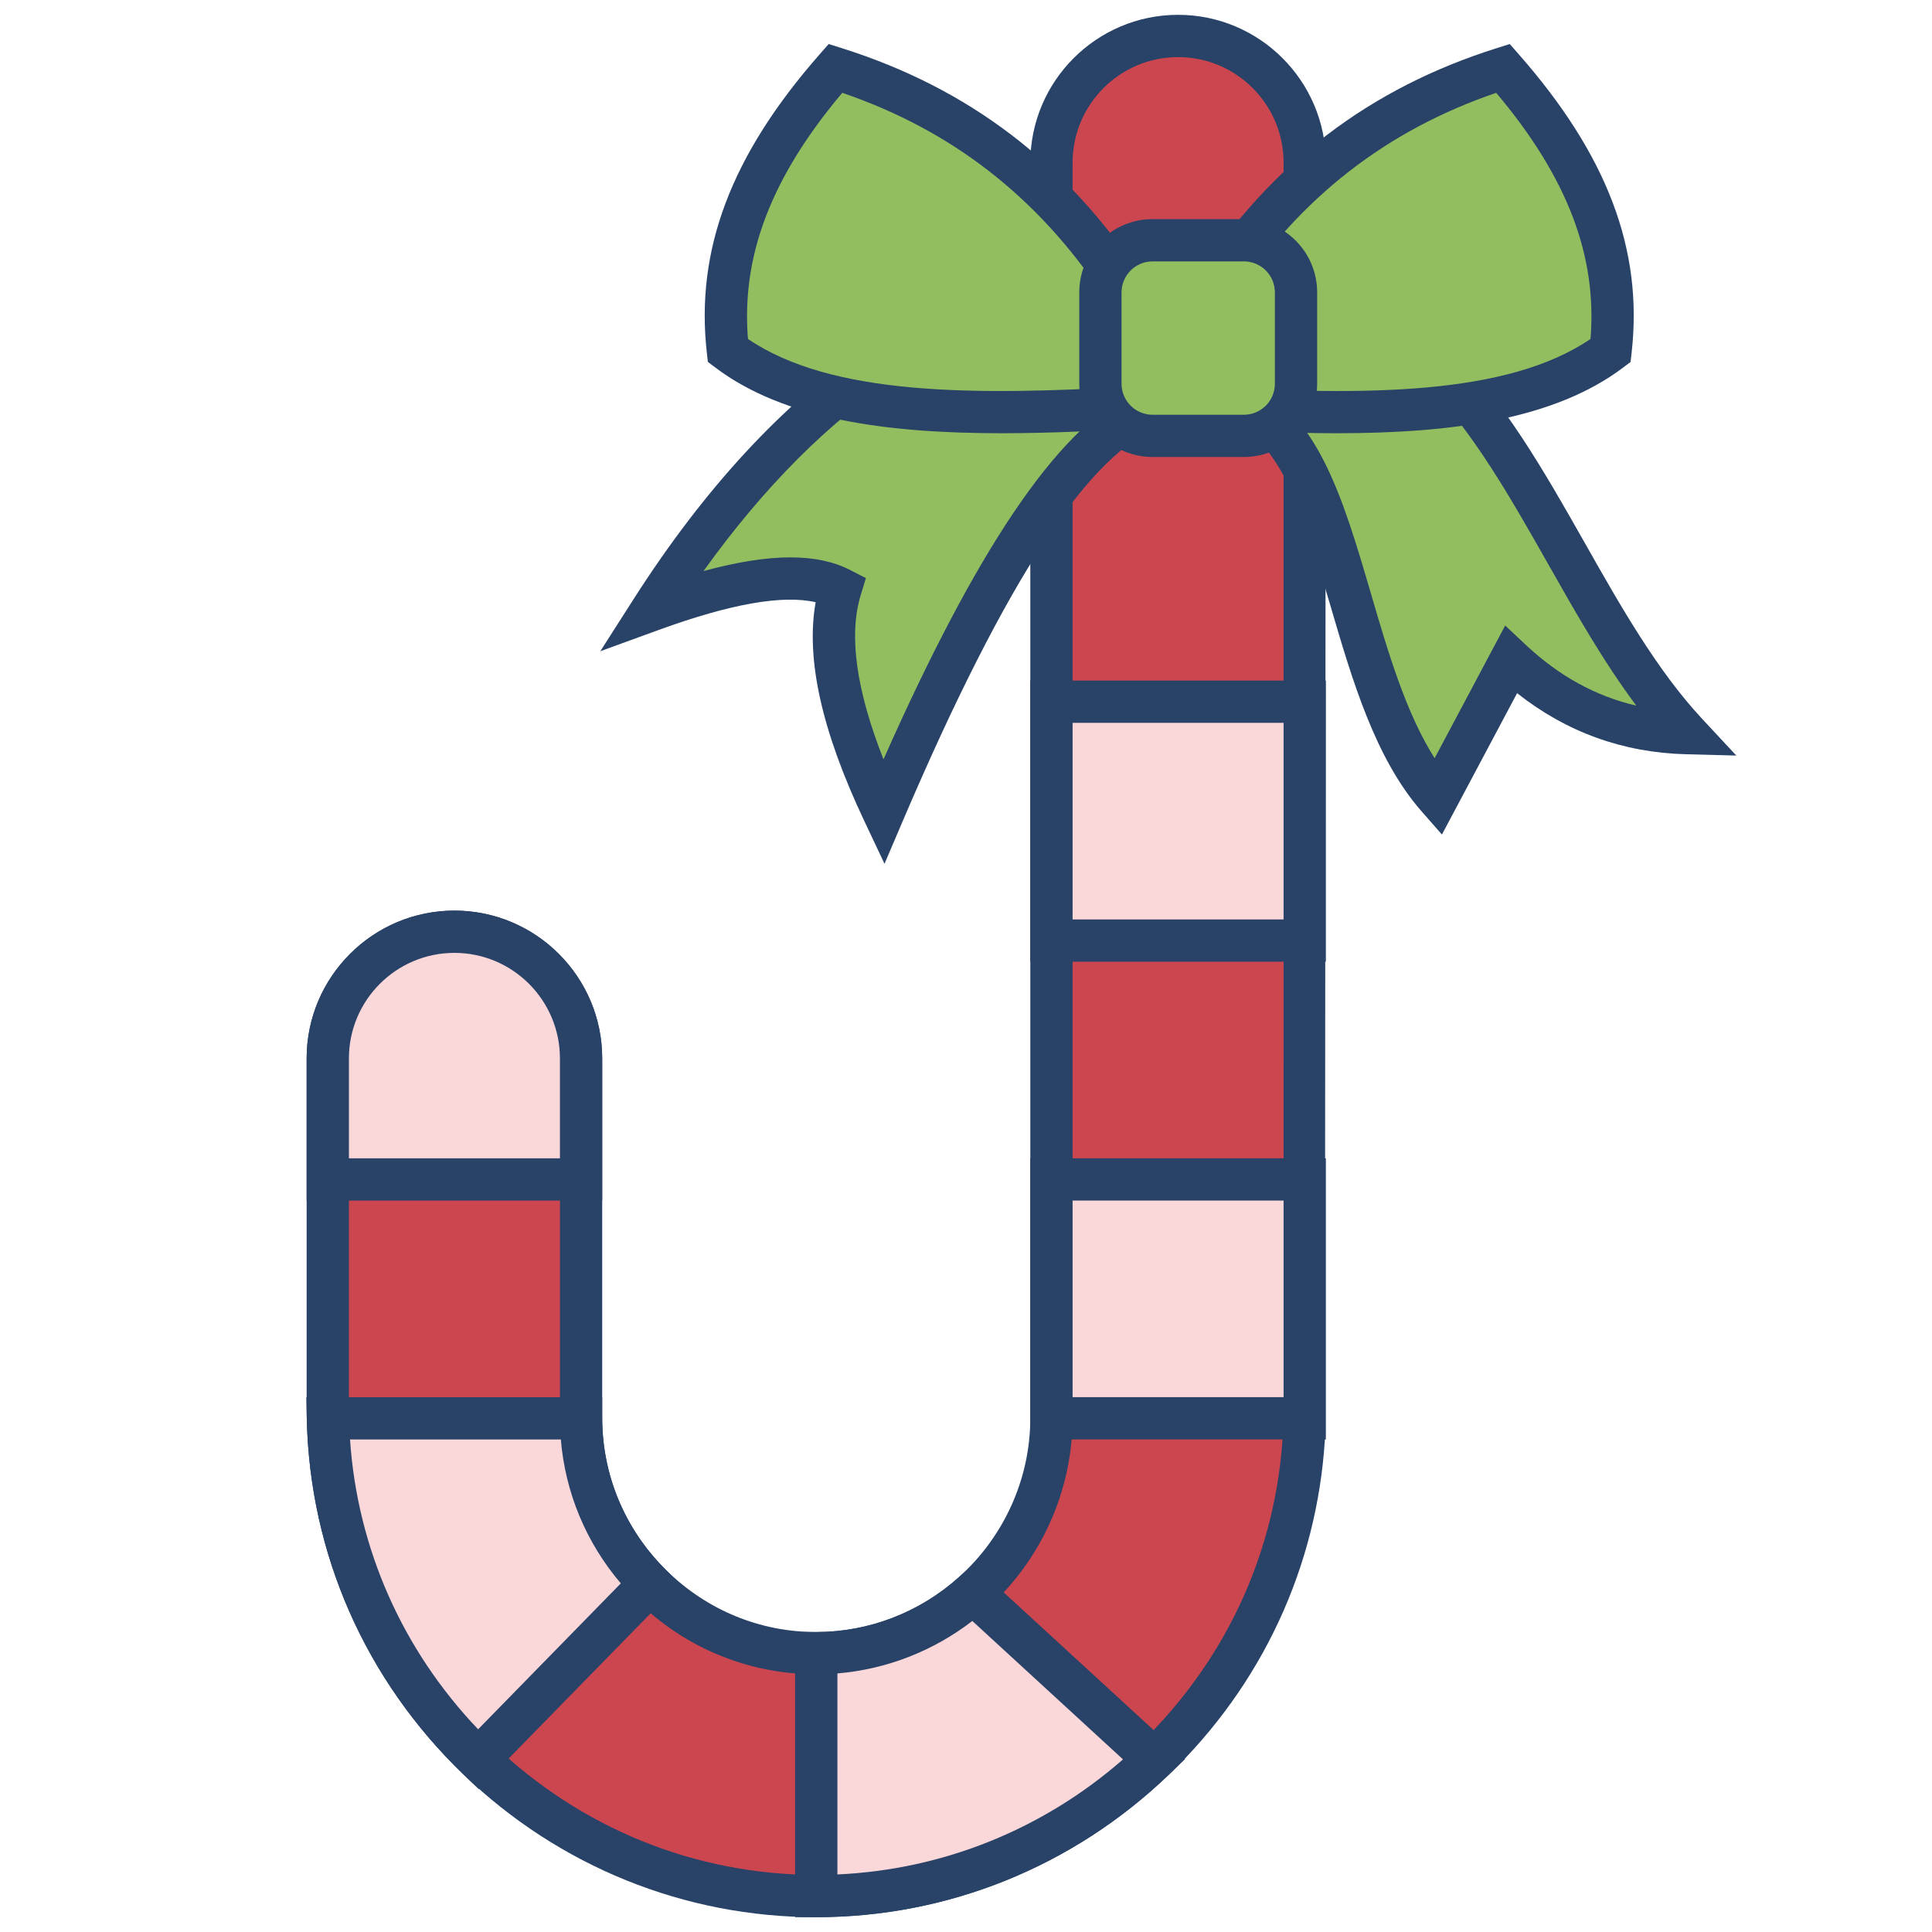 <svg xmlns="http://www.w3.org/2000/svg" xmlns:xlink="http://www.w3.org/1999/xlink" version="1.1" width="256" height="256" viewBox="0 0 256 256" xml:space="preserve">
<desc>Created with Fabric.js 1.7.22</desc>
<defs>
</defs>
<g transform="translate(128 128) scale(0.72 0.72)" style="">
	<g style="stroke: none; stroke-width: 0; stroke-dasharray: none; stroke-linecap: butt; stroke-linejoin: miter; stroke-miterlimit: 10; fill: none; fill-rule: nonzero; opacity: 1;" transform="translate(-175.05 -175.05) scale(3.89 3.89)" >
	<path d="M 61.026 50.826 v -7.029 l -0.88 -5.65 l 0.88 -5.65 V 21.794 V 6.991 C 61.026 3.696 58.33 1 55.034 1 h 0 c -3.295 0 -5.991 2.696 -5.991 5.991 V 21.72 v 10.776 l 0.88 5.65 l -0.88 5.65 v 7.029 v 4.272 l 0.88 5.79 l -0.88 5.493 c 0 0.006 0 0.011 0 0.017 c -0.005 3.271 -1.44 6.223 -3.711 8.26 c -1.001 0.898 -2.163 2.498 -3.438 2.99 c -1.237 0.477 -2.579 -0.141 -3.979 -0.141 h 0 c -3.06 0 -5.842 -1.252 -7.858 -3.269 c -1.029 -1.029 -2.739 -2.257 -3.305 -3.619 c -0.544 -1.308 0.036 -2.74 0.036 -4.239 V 55.098 l -0.88 -5.727 c 0 -3.295 -1.816 -5.111 -5.111 -5.111 h 0 c -3.295 0 -5.111 1.816 -5.111 5.111 l -0.88 5.727 V 65.89 c 0 0.17 0.002 0.34 0.006 0.51 c 0.082 3.721 1.934 7.233 3.592 10.329 c 1.157 2.161 1.767 4.12 3.521 5.806 C 26.084 86.534 31.726 89 37.916 89 h 0 c 3.045 0 5.958 -1.477 8.627 -2.56 c 2.756 -1.118 5.251 -1.874 7.365 -3.905 c 4.268 -4.102 6.975 -9.818 7.113 -16.137 c 0.004 -0.169 0.006 -0.339 0.006 -0.508 l -0.88 -4.745 l 0.88 -6.047 V 50.826" style="stroke: none; stroke-width: 1; stroke-dasharray: none; stroke-linecap: butt; stroke-linejoin: miter; stroke-miterlimit: 10; fill: rgb(204,70,80); fill-rule: nonzero; opacity: 1;" transform=" matrix(1 0 0 1 0 0) " stroke-linecap="round" />
	<path d="M 37.916 90 c -6.234 0 -12.16 -2.395 -16.685 -6.744 c -4.645 -4.481 -7.27 -10.439 -7.417 -16.805 c -0.007 -0.205 -0.008 -0.383 -0.008 -0.562 V 49.371 c 0 -3.855 3.136 -6.992 6.991 -6.992 c 3.855 0 6.992 3.136 6.992 6.992 v 17.011 c 0.004 2.698 1.058 5.229 2.966 7.142 l 0.05 0.05 c 1.93 1.9 4.446 2.936 7.111 2.936 c 2.487 0 4.884 -0.922 6.748 -2.595 c 2.143 -1.923 3.375 -4.662 3.379 -7.518 V 6.991 C 48.043 3.136 51.18 0 55.034 0 s 6.991 3.136 6.991 6.991 l -0.046 60.407 c -0.375 6.021 -2.973 11.621 -7.379 15.857 C 50.051 87.613 44.135 90 37.916 90 z M 20.797 44.379 c -2.752 0 -4.991 2.24 -4.991 4.992 V 65.89 c 0 0.163 0.001 0.325 0.005 0.487 c 0.138 5.862 2.545 11.326 6.783 15.412 C 26.768 85.803 32.201 88 37.916 88 c 5.701 0 11.125 -2.188 15.273 -6.163 c 4.285 -4.118 6.703 -9.602 6.831 -15.46 l 0.005 -0.212 V 6.991 C 60.025 4.239 57.786 2 55.034 2 s -4.991 2.239 -4.991 4.991 v 59.391 c -0.005 3.438 -1.479 6.72 -4.043 9.021 c -2.232 2.003 -5.104 3.105 -8.084 3.105 c -3.227 0 -6.269 -1.265 -8.565 -3.562 c -2.279 -2.285 -3.538 -5.288 -3.561 -8.474 l -0.004 -0.029 l 0.005 -0.111 l -0.001 -16.962 C 25.789 46.619 23.55 44.379 20.797 44.379 z" style="stroke: none; stroke-width: 1; stroke-dasharray: none; stroke-linecap: butt; stroke-linejoin: miter; stroke-miterlimit: 10; fill: rgb(40,66,104); fill-rule: nonzero; opacity: 1;" transform=" matrix(1 0 0 1 0 0) " stroke-linecap="round" />
	<rect x="49.04" y="32.5" rx="0" ry="0" width="11.98" height="11.3" style="stroke: none; stroke-width: 1; stroke-dasharray: none; stroke-linecap: butt; stroke-linejoin: miter; stroke-miterlimit: 10; fill: rgb(250,215,217); fill-rule: nonzero; opacity: 1;" transform=" matrix(1 0 0 1 0 0) "/>
	<rect x="49.04" y="55.1" rx="0" ry="0" width="11.98" height="11.3" style="stroke: none; stroke-width: 1; stroke-dasharray: none; stroke-linecap: butt; stroke-linejoin: miter; stroke-miterlimit: 10; fill: rgb(250,215,217); fill-rule: nonzero; opacity: 1;" transform=" matrix(1 0 0 1 0 0) "/>
	<path d="M 37.916 89 c 6.19 0 11.831 -2.467 15.991 -6.466 l -8.575 -7.876 c -1.972 1.77 -4.574 2.85 -7.416 2.85 h 0 L 37.916 89 L 37.916 89 z" style="stroke: none; stroke-width: 1; stroke-dasharray: none; stroke-linecap: butt; stroke-linejoin: miter; stroke-miterlimit: 10; fill: rgb(250,215,217); fill-rule: nonzero; opacity: 1;" transform=" matrix(1 0 0 1 0 0) " stroke-linecap="round" />
	<path d="M 26.789 66.4 H 14.812 c 0.139 6.318 2.846 12.032 7.113 16.134 l 8.122 -8.305 C 28.041 72.218 26.794 69.447 26.789 66.4 z" style="stroke: none; stroke-width: 1; stroke-dasharray: none; stroke-linecap: butt; stroke-linejoin: miter; stroke-miterlimit: 10; fill: rgb(250,215,217); fill-rule: nonzero; opacity: 1;" transform=" matrix(1 0 0 1 0 0) " stroke-linecap="round" />
	<path d="M 26.789 55.098 v -5.727 c 0 -3.295 -2.696 -5.991 -5.991 -5.991 h 0 c -3.295 0 -5.991 2.696 -5.991 5.991 v 5.727 H 26.789 z" style="stroke: none; stroke-width: 1; stroke-dasharray: none; stroke-linecap: butt; stroke-linejoin: miter; stroke-miterlimit: 10; fill: rgb(250,215,217); fill-rule: nonzero; opacity: 1;" transform=" matrix(1 0 0 1 0 0) " stroke-linecap="round" />
	<path d="M 52.414 12.906 c -8.105 -0.347 -15.916 5.293 -22.281 15.252 c 3.926 -1.43 7.072 -1.958 8.932 -1 c -0.837 2.739 0.048 6.369 2.034 10.569 c 4.409 -10.321 8.725 -17.815 12.84 -19.2 L 52.414 12.906 z" style="stroke: none; stroke-width: 1; stroke-dasharray: none; stroke-linecap: butt; stroke-linejoin: miter; stroke-miterlimit: 10; fill: rgb(147,190,96); fill-rule: nonzero; opacity: 1;" transform=" matrix(1 0 0 1 0 0) " stroke-linecap="round" />
	<path d="M 41.145 40.164 l -0.95 -2.01 c -2.023 -4.278 -2.783 -7.683 -2.308 -10.364 c -1.555 -0.361 -4.04 0.079 -7.412 1.307 l -2.776 1.011 l 1.591 -2.489 c 6.703 -10.485 14.933 -16.06 23.167 -15.712 l 0.73 0.031 l 1.963 7.235 l -0.893 0.301 c -3.359 1.131 -7.362 7.23 -12.24 18.646 L 41.145 40.164 z M 36.692 25.668 c 1.12 0 2.055 0.201 2.83 0.6 l 0.743 0.382 l -0.245 0.799 c -0.579 1.895 -0.216 4.503 1.077 7.773 c 4.406 -9.926 8.152 -15.482 11.648 -17.273 l -1.101 -4.059 c -6.631 0.033 -13.306 4.397 -19.062 12.426 C 34.172 25.884 35.532 25.668 36.692 25.668 z" style="stroke: none; stroke-width: 1; stroke-dasharray: none; stroke-linecap: butt; stroke-linejoin: miter; stroke-miterlimit: 10; fill: rgb(40,66,104); fill-rule: nonzero; opacity: 1;" transform=" matrix(1 0 0 1 0 0) " stroke-linecap="round" />
	<path d="M 57.231 18.195 c 5.928 1.122 5.3 13.39 10.082 18.837 l 3.465 -6.516 c 2.283 2.146 5.014 3.381 8.311 3.466 c -7.056 -7.576 -9.139 -21.931 -22.164 -21.557 L 57.231 18.195 z" style="stroke: none; stroke-width: 1; stroke-dasharray: none; stroke-linecap: butt; stroke-linejoin: miter; stroke-miterlimit: 10; fill: rgb(147,190,96); fill-rule: nonzero; opacity: 1;" transform=" matrix(1 0 0 1 0 0) " stroke-linecap="round" />
	<path d="M 67.516 38.78 l -0.955 -1.088 c -2.201 -2.508 -3.281 -6.194 -4.326 -9.759 c -1.24 -4.232 -2.411 -8.229 -5.188 -8.755 l -0.771 -0.146 l -0.403 -7.577 l 1.024 -0.029 c 9.536 -0.277 13.537 6.778 17.4 13.598 c 1.667 2.943 3.392 5.987 5.524 8.277 l 1.623 1.743 l -2.38 -0.062 c -2.98 -0.077 -5.662 -1.048 -7.991 -2.89 L 67.516 38.78 z M 58.191 17.417 c 3.389 1.169 4.642 5.445 5.963 9.953 c 0.817 2.791 1.658 5.66 3.017 7.799 l 3.338 -6.277 l 0.953 0.896 c 1.581 1.485 3.313 2.442 5.25 2.895 c -1.544 -2.063 -2.867 -4.397 -4.156 -6.673 c -3.579 -6.317 -6.968 -12.299 -14.577 -12.581 L 58.191 17.417 z" style="stroke: none; stroke-width: 1; stroke-dasharray: none; stroke-linecap: butt; stroke-linejoin: miter; stroke-miterlimit: 10; fill: rgb(40,66,104); fill-rule: nonzero; opacity: 1;" transform=" matrix(1 0 0 1 0 0) " stroke-linecap="round" />
	<path d="M 38.825 2.532 c -3.459 3.938 -5.672 8.238 -5.091 13.351 c 4.408 3.334 12.175 3.128 20.205 2.644 l -1.498 -5.622 C 48.817 7.391 44.154 4.214 38.825 2.532 z" style="stroke: none; stroke-width: 1; stroke-dasharray: none; stroke-linecap: butt; stroke-linejoin: miter; stroke-miterlimit: 10; fill: rgb(147,190,96); fill-rule: nonzero; opacity: 1;" transform=" matrix(1 0 0 1 0 0) " stroke-linecap="round" />
	<path d="M 46.699 19.795 c -5.479 0 -10.318 -0.657 -13.569 -3.116 l -0.342 -0.258 l -0.048 -0.426 c -0.552 -4.863 1.143 -9.351 5.333 -14.123 l 0.431 -0.49 l 0.622 0.196 c 6.001 1.894 10.629 5.419 14.151 10.777 l 0.089 0.135 l 1.854 6.961 l -1.221 0.073 C 51.499 19.675 49.041 19.795 46.699 19.795 z M 34.685 15.334 c 3.942 2.688 10.691 2.671 17.972 2.265 l -1.14 -4.28 c -3.123 -4.696 -7.176 -7.852 -12.37 -9.629 C 35.791 7.672 34.364 11.397 34.685 15.334 z" style="stroke: none; stroke-width: 1; stroke-dasharray: none; stroke-linecap: butt; stroke-linejoin: miter; stroke-miterlimit: 10; fill: rgb(40,66,104); fill-rule: nonzero; opacity: 1;" transform=" matrix(1 0 0 1 0 0) " stroke-linecap="round" />
	<path d="M 70.406 2.532 c 3.459 3.938 5.672 8.238 5.091 13.351 c -4.408 3.334 -12.175 3.128 -20.205 2.644 l 1.498 -5.622 C 60.413 7.391 65.076 4.214 70.406 2.532 z" style="stroke: none; stroke-width: 1; stroke-dasharray: none; stroke-linecap: butt; stroke-linejoin: miter; stroke-miterlimit: 10; fill: rgb(147,190,96); fill-rule: nonzero; opacity: 1;" transform=" matrix(1 0 0 1 0 0) " stroke-linecap="round" />
	<path d="M 62.531 19.795 c -2.342 0 -4.799 -0.12 -7.3 -0.271 l -1.221 -0.073 l 1.854 -6.961 l 0.089 -0.135 c 3.521 -5.357 8.149 -8.883 14.15 -10.777 l 0.622 -0.196 l 0.43 0.49 c 4.191 4.771 5.887 9.259 5.334 14.124 l -0.048 0.426 l -0.342 0.258 C 72.851 19.138 68.009 19.795 62.531 19.795 z M 56.574 17.599 c 7.281 0.407 14.03 0.423 17.972 -2.265 c 0.32 -3.938 -1.106 -7.663 -4.463 -11.644 c -5.193 1.777 -9.246 4.933 -12.369 9.629 L 56.574 17.599 z" style="stroke: none; stroke-width: 1; stroke-dasharray: none; stroke-linecap: butt; stroke-linejoin: miter; stroke-miterlimit: 10; fill: rgb(40,66,104); fill-rule: nonzero; opacity: 1;" transform=" matrix(1 0 0 1 0 0) " stroke-linecap="round" />
	<path d="M 58.148 19.919 h -4.324 c -1.361 0 -2.465 -1.104 -2.465 -2.465 v -4.324 c 0 -1.361 1.104 -2.465 2.465 -2.465 h 4.324 c 1.361 0 2.465 1.104 2.465 2.465 v 4.324 C 60.613 18.816 59.51 19.919 58.148 19.919 z" style="stroke: none; stroke-width: 1; stroke-dasharray: none; stroke-linecap: butt; stroke-linejoin: miter; stroke-miterlimit: 10; fill: rgb(147,190,96); fill-rule: nonzero; opacity: 1;" transform=" matrix(1 0 0 1 0 0) " stroke-linecap="round" />
	<path d="M 58.148 20.919 h -4.323 c -1.911 0 -3.466 -1.555 -3.466 -3.465 V 13.13 c 0 -1.911 1.555 -3.465 3.466 -3.465 h 4.323 c 1.91 0 3.465 1.554 3.465 3.465 v 4.324 C 61.613 19.365 60.059 20.919 58.148 20.919 z M 53.825 11.666 c -0.809 0 -1.466 0.657 -1.466 1.465 v 4.324 c 0 0.808 0.657 1.465 1.466 1.465 h 4.323 c 0.808 0 1.465 -0.657 1.465 -1.465 V 13.13 c 0 -0.808 -0.657 -1.465 -1.465 -1.465 H 53.825 z" style="stroke: none; stroke-width: 1; stroke-dasharray: none; stroke-linecap: butt; stroke-linejoin: miter; stroke-miterlimit: 10; fill: rgb(40,66,104); fill-rule: nonzero; opacity: 1;" transform=" matrix(1 0 0 1 0 0) " stroke-linecap="round" />
	<path d="M 62.025 44.797 H 48.043 V 31.497 h 13.982 V 44.797 z M 50.043 42.797 h 9.982 v -9.301 h -9.982 V 42.797 z" style="stroke: none; stroke-width: 1; stroke-dasharray: none; stroke-linecap: butt; stroke-linejoin: miter; stroke-miterlimit: 10; fill: rgb(40,66,104); fill-rule: nonzero; opacity: 1;" transform=" matrix(1 0 0 1 0 0) " stroke-linecap="round" />
	<path d="M 62.025 67.398 H 48.043 V 54.098 h 13.982 V 67.398 z M 50.043 65.398 h 9.982 v -9.301 h -9.982 V 65.398 z" style="stroke: none; stroke-width: 1; stroke-dasharray: none; stroke-linecap: butt; stroke-linejoin: miter; stroke-miterlimit: 10; fill: rgb(40,66,104); fill-rule: nonzero; opacity: 1;" transform=" matrix(1 0 0 1 0 0) " stroke-linecap="round" />
	<path d="M 37.916 90 h -1 V 76.509 h 1 c 2.487 0 4.884 -0.922 6.748 -2.595 l 0.676 -0.606 l 10.027 9.21 L 54.6 83.255 C 50.075 87.604 44.151 90 37.916 90 z M 38.916 78.468 v 9.51 c 4.995 -0.225 9.726 -2.132 13.512 -5.443 l -7.129 -6.548 C 43.447 77.414 41.234 78.274 38.916 78.468 z" style="stroke: none; stroke-width: 1; stroke-dasharray: none; stroke-linecap: butt; stroke-linejoin: miter; stroke-miterlimit: 10; fill: rgb(40,66,104); fill-rule: nonzero; opacity: 1;" transform=" matrix(1 0 0 1 0 0) " stroke-linecap="round" />
	<path d="M 21.947 83.942 l -0.715 -0.688 c -4.645 -4.464 -7.279 -10.442 -7.42 -16.833 L 13.791 65.4 h 13.997 l 0.001 0.998 c 0.004 2.682 1.058 5.212 2.966 7.125 l 0.698 0.699 L 21.947 83.942 z M 15.858 67.4 c 0.349 5.146 2.472 9.949 6.061 13.711 l 6.75 -6.903 c -1.644 -1.932 -2.628 -4.294 -2.837 -6.808 H 15.858 z" style="stroke: none; stroke-width: 1; stroke-dasharray: none; stroke-linecap: butt; stroke-linejoin: miter; stroke-miterlimit: 10; fill: rgb(40,66,104); fill-rule: nonzero; opacity: 1;" transform=" matrix(1 0 0 1 0 0) " stroke-linecap="round" />
	<path d="M 27.789 56.098 H 13.806 v -6.727 c 0 -3.855 3.136 -6.992 6.991 -6.992 c 3.855 0 6.992 3.136 6.992 6.992 V 56.098 z M 15.806 54.098 h 9.983 v -4.727 c 0 -2.752 -2.239 -4.992 -4.992 -4.992 c -2.752 0 -4.991 2.24 -4.991 4.992 V 54.098 z" style="stroke: none; stroke-width: 1; stroke-dasharray: none; stroke-linecap: butt; stroke-linejoin: miter; stroke-miterlimit: 10; fill: rgb(40,66,104); fill-rule: nonzero; opacity: 1;" transform=" matrix(1 0 0 1 0 0) " stroke-linecap="round" />
</g>
</g>
</svg>